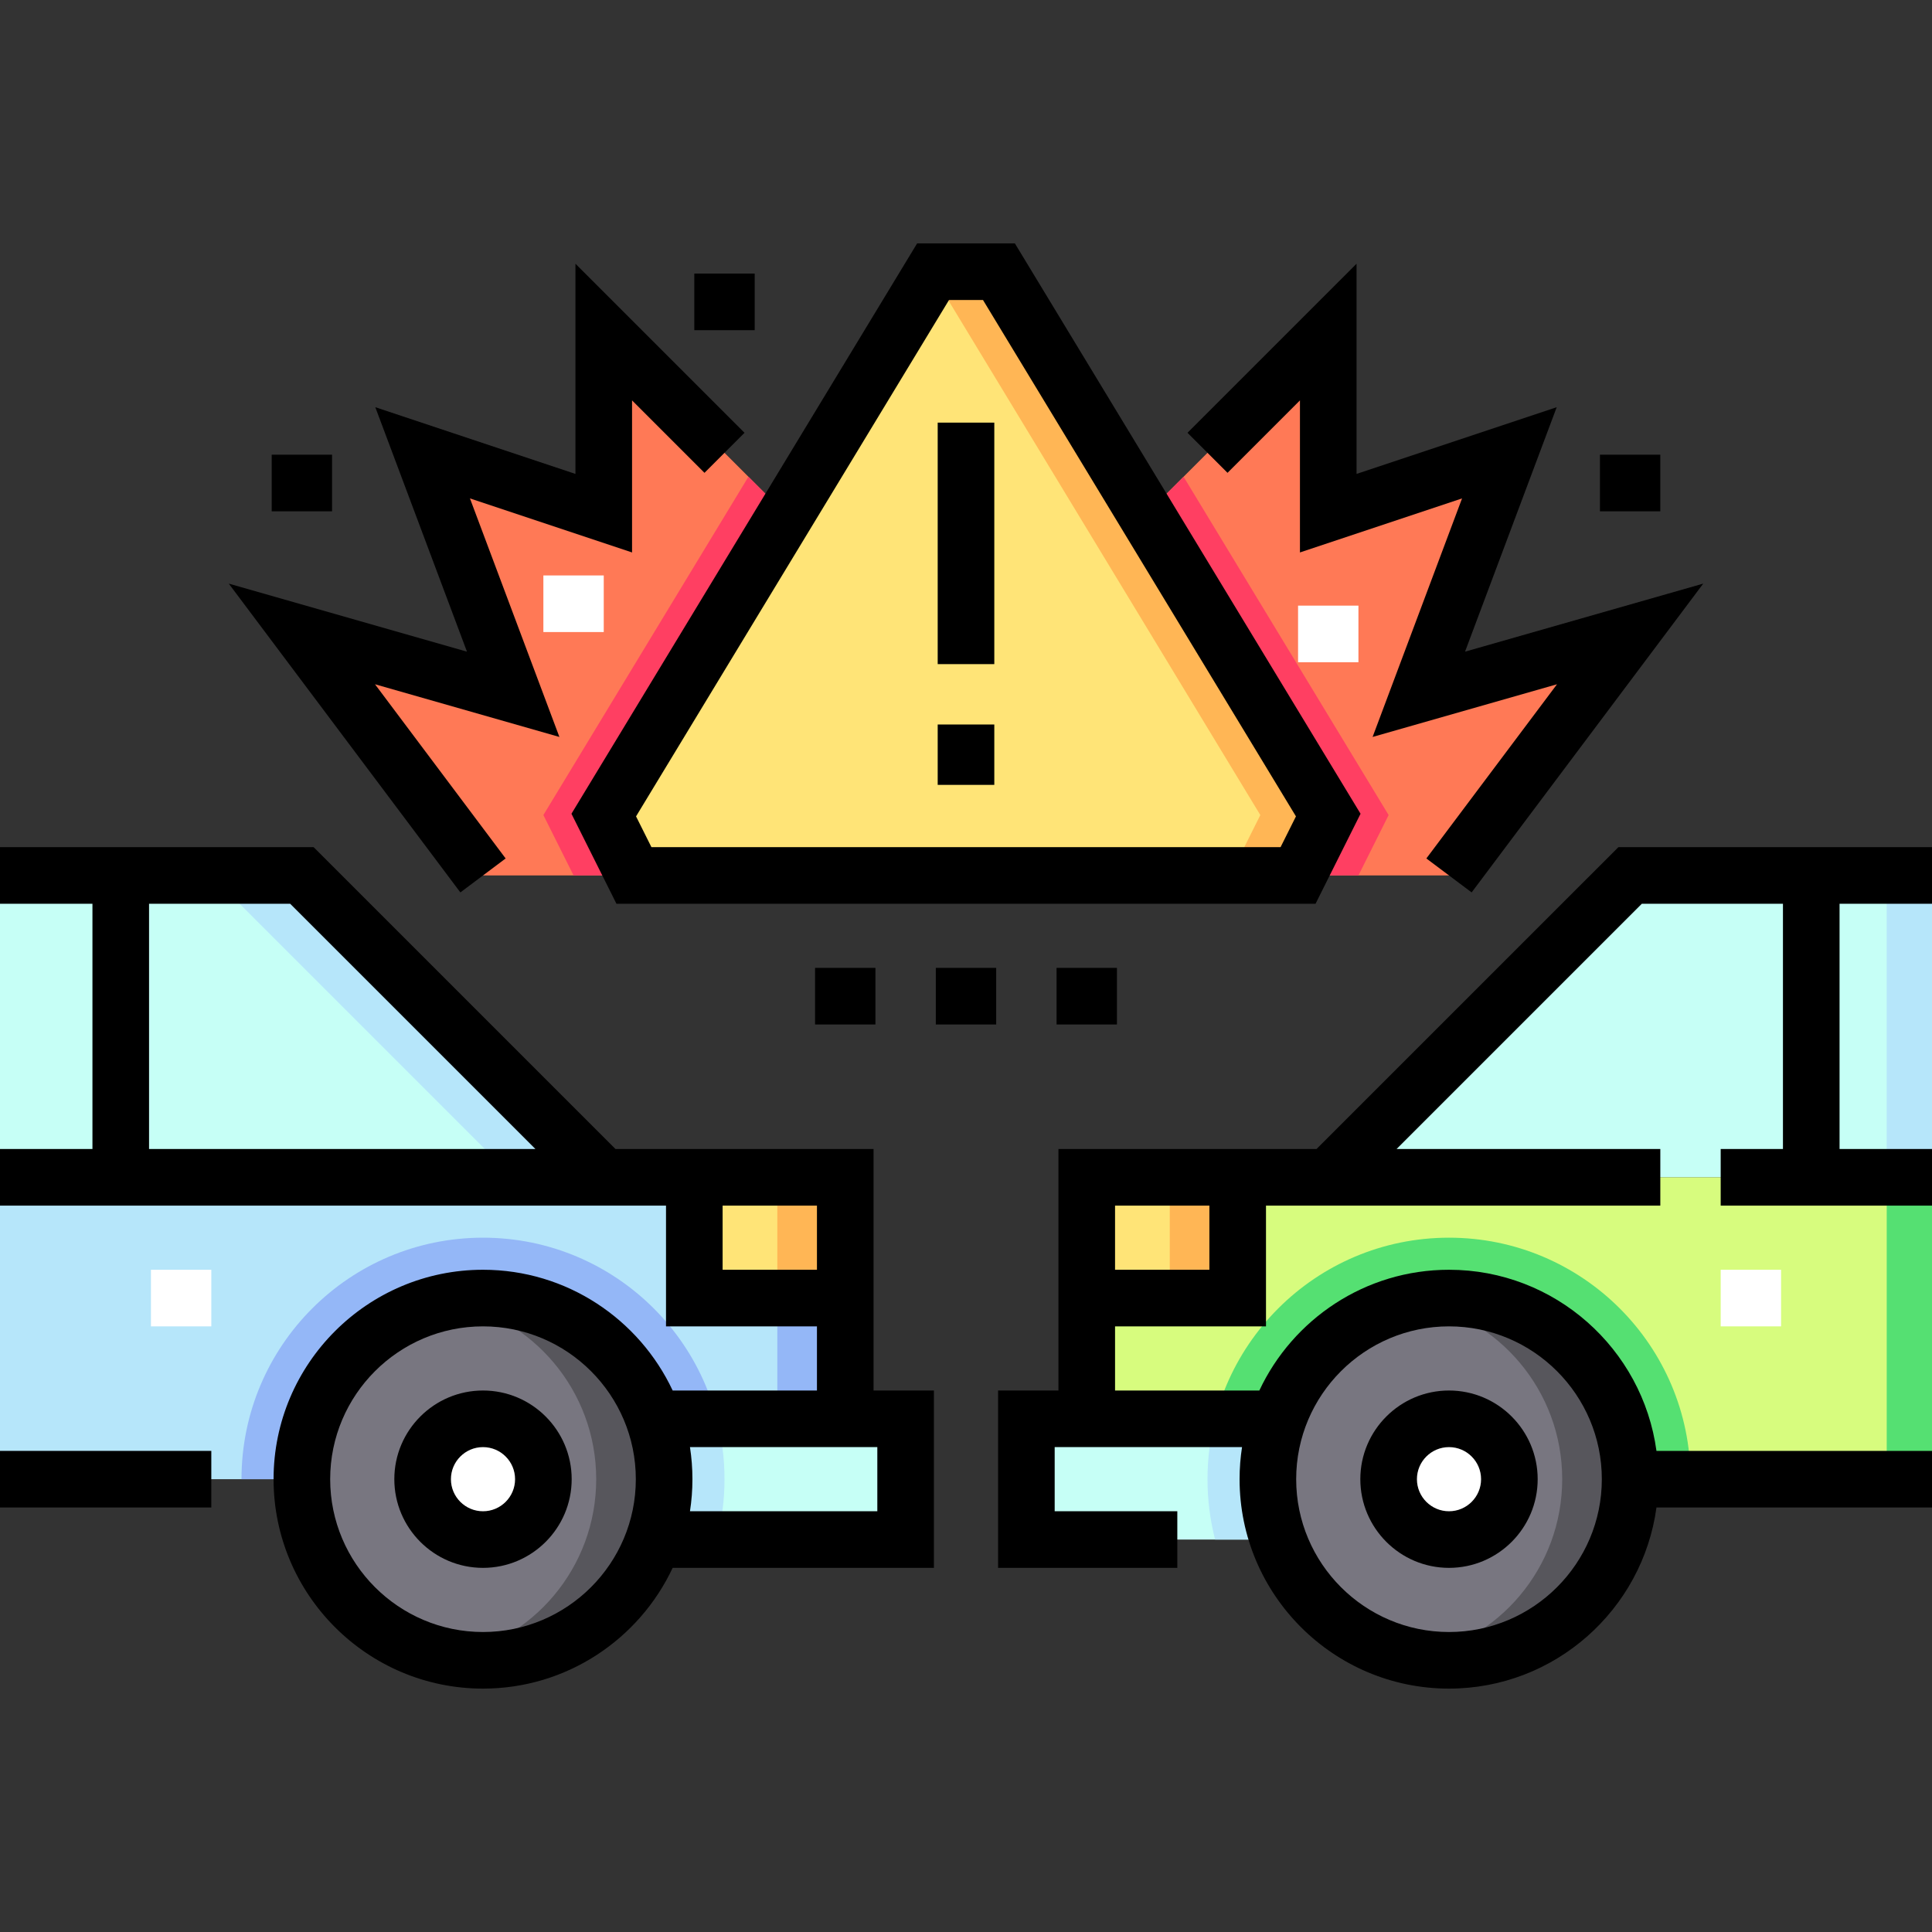 <svg id="Layer_1" enable-background="new 0 0 512 512" height="512" viewBox="0 0 512 512" width="512" xmlns="http://www.w3.org/2000/svg"><rect x="0" y="0" width="512" height="512" fill="#333333" stroke="none"/><g><path d="m160 312-80-80h-80v80" fill="#c6fff6"/><path d="m80 232s-13.92 0-24 0l80 80h24z" fill="#b6e6fa"/><path d="m352 312 80-80h80v80" fill="#c6fff6"/><path d="m500 232h12v80h-12z" fill="#b6e6fa"/><path d="m288 312h224v80h-224z" fill="#d7fc7e"/><path d="m500 312h12v80h-12z" fill="#55e072"/><path d="m384 328c-35.346 0-64 28.654-64 64h128c0-35.346-28.654-64-64-64z" fill="#55e072"/><path d="m288 312h40v32h-40z" fill="#ffe477" transform="matrix(-1 0 0 -1 616 656)"/><path d="m310 312h18v32h-18z" fill="#ffb655"/><path d="m0 312h224v80h-224z" fill="#b6e6fa"/><path d="m206 312h18v64h-18z" fill="#94b7f7"/><path d="m128 328c-35.346 0-64 28.654-64 64h128c0-35.346-28.654-64-64-64z" fill="#94b7f7"/><path d="m184 312h40v32h-40z" fill="#ffe477"/><path d="m206 312h18v32h-18z" fill="#ffb655"/><path d="m176 376h64v32h-64z" fill="#c6fff6"/><path d="m176 408h13.984c1.316-5.114 2.016-10.475 2.016-16s-.7-10.886-2.016-16h-13.984z" fill="#b6e6fa"/><path d="m272 376h64v32h-64z" fill="#c6fff6" transform="matrix(-1 0 0 -1 608 784)"/><path d="m322.016 408h13.984v-32h-13.984c-1.316 5.114-2.016 10.475-2.016 16s.7 10.886 2.016 16z" fill="#b6e6fa"/><circle cx="128" cy="392" fill="#787680" r="48"/><path d="m128 344c-3.078 0-6.083.301-9 .855 22.206 4.214 39 23.713 39 47.145s-16.794 42.931-39 47.145c2.917.554 5.922.855 9 .855 26.51 0 48-21.49 48-48s-21.49-48-48-48z" fill="#57565c"/><circle cx="128" cy="392" fill="#fff" r="16"/><circle cx="384" cy="392" fill="#787680" r="48"/><path d="m384 344c-3.078 0-6.083.301-9 .855 22.206 4.214 39 23.713 39 47.145s-16.794 42.931-39 47.145c2.917.554 5.922.855 9 .855 26.51 0 48-21.49 48-48s-21.49-48-48-48z" fill="#57565c"/><circle cx="384" cy="392" fill="#fff" r="16"/><g><path d="m40 336.5h16v15h-16z" fill="#fff"/></g><g><path d="m456 336.5h16v15h-16z" fill="#fff"/></g><path d="m304 136 48-48v48l48-16-24 64 56-16-48 64h-256l-48-64 56 16-24-64 48 16v-48l48 48" fill="#ff7956"/><path d="m368 216-54.34-89.66-9.66 9.66h-96l-9.66-9.66-54.34 89.66 8 16h208z" fill="#ff3f62"/><path d="m264.727 72h-17.454l-87.273 144 8 16h176l8-16z" fill="#ffe477"/><path d="m264.727 72h-17.454l-.273.45 87 143.55-8 16h18l8-16z" fill="#ffb655"/><g><path d="m231.5 304.5h-68.393l-80-80h-83.107v15h24.5v65h-24.5v15h176.5v32h40v17h-38.237c-8.865-18.886-28.057-32-50.263-32-30.603 0-55.5 24.897-55.5 55.5s24.897 55.5 55.5 55.5c22.206 0 41.398-13.114 50.263-32h69.237v-47h-16zm-192-65h37.394l65 65h-102.394zm152 97v-17h25v17zm-63.5 96c-22.332 0-40.5-18.168-40.5-40.5s18.168-40.5 40.5-40.5 40.5 18.168 40.5 40.5-18.168 40.5-40.5 40.5zm104.5-32h-49.651c.428-2.772.651-5.61.651-8.5s-.223-5.728-.651-8.5h49.651z"/><path d="m0 384.5h56v15h-56z"/><path d="m512 239.5v-15h-83.106l-80.001 80h-68.393v64h-16v47h47.5v-15h-32.5v-17h49.651c-.428 2.772-.651 5.61-.651 8.5 0 30.603 24.897 55.5 55.5 55.5 28.058 0 51.305-20.934 54.979-48h73.021v-15h-73.021c-3.675-27.066-26.921-48-54.979-48-22.206 0-41.398 13.114-50.263 32h-38.237v-17h40v-32h104.5v-15h-69.893l64.999-65h37.394v65h-16.5v15h56v-15h-24.5v-65zm-128 112c22.332 0 40.5 18.168 40.5 40.5s-18.168 40.5-40.5 40.5-40.5-18.168-40.5-40.5 18.168-40.5 40.5-40.5zm-63.5-15h-25v-17h25z"/><path d="m128 368.5c-12.958 0-23.5 10.542-23.5 23.5s10.542 23.5 23.5 23.5 23.5-10.542 23.5-23.5-10.542-23.5-23.5-23.5zm0 32c-4.687 0-8.5-3.813-8.5-8.5s3.813-8.5 8.5-8.5 8.5 3.813 8.5 8.5-3.813 8.5-8.5 8.5z"/><path d="m384 415.5c12.958 0 23.5-10.542 23.5-23.5s-10.542-23.5-23.5-23.5-23.5 10.542-23.5 23.5 10.542 23.5 23.5 23.5zm0-32c4.687 0 8.5 3.813 8.5 8.5s-3.813 8.5-8.5 8.5-8.5-3.813-8.5-8.5 3.813-8.5 8.5-8.5z"/><path d="m248.5 112h15v64h-15z"/><path d="m248.5 192h15v16h-15z"/><path d="m163.365 239.5h185.27l11.925-23.848-91.608-151.152h-25.904l-91.607 151.152zm88.133-160h9.005l82.938 136.848-4.075 8.152h-166.73l-4.076-8.152z"/><path d="m248 256.5h16v15h-16z"/><path d="m280 256.5h16v15h-16z"/><path d="m216 256.5h16v15h-16z"/><path d="m134 227.5-34.623-46.163 48.87 13.963-23.705-63.213 42.958 14.318v-40.299l19.197 19.198 10.606-10.608-44.803-44.802v55.701l-53.042-17.682 24.295 64.787-63.13-18.037 61.377 81.837z"/><path d="m344.5 106.106v40.299l42.958-14.318-23.705 63.213 48.87-13.963-34.623 46.163 12 9 61.377-81.837-63.13 18.037 24.295-64.787-53.042 17.682v-55.701l-44.804 44.802 10.608 10.608z"/><path d="m424 120.5h16v15h-16z"/><path d="m184 72.5h16v15h-16z"/><path d="m72 120.5h16v15h-16z"/></g><g><path d="m344 160.5h16v15h-16z" fill="#fff"/></g><g><path d="m144 152.5h16v15h-16z" fill="#fff"/></g></g></svg>